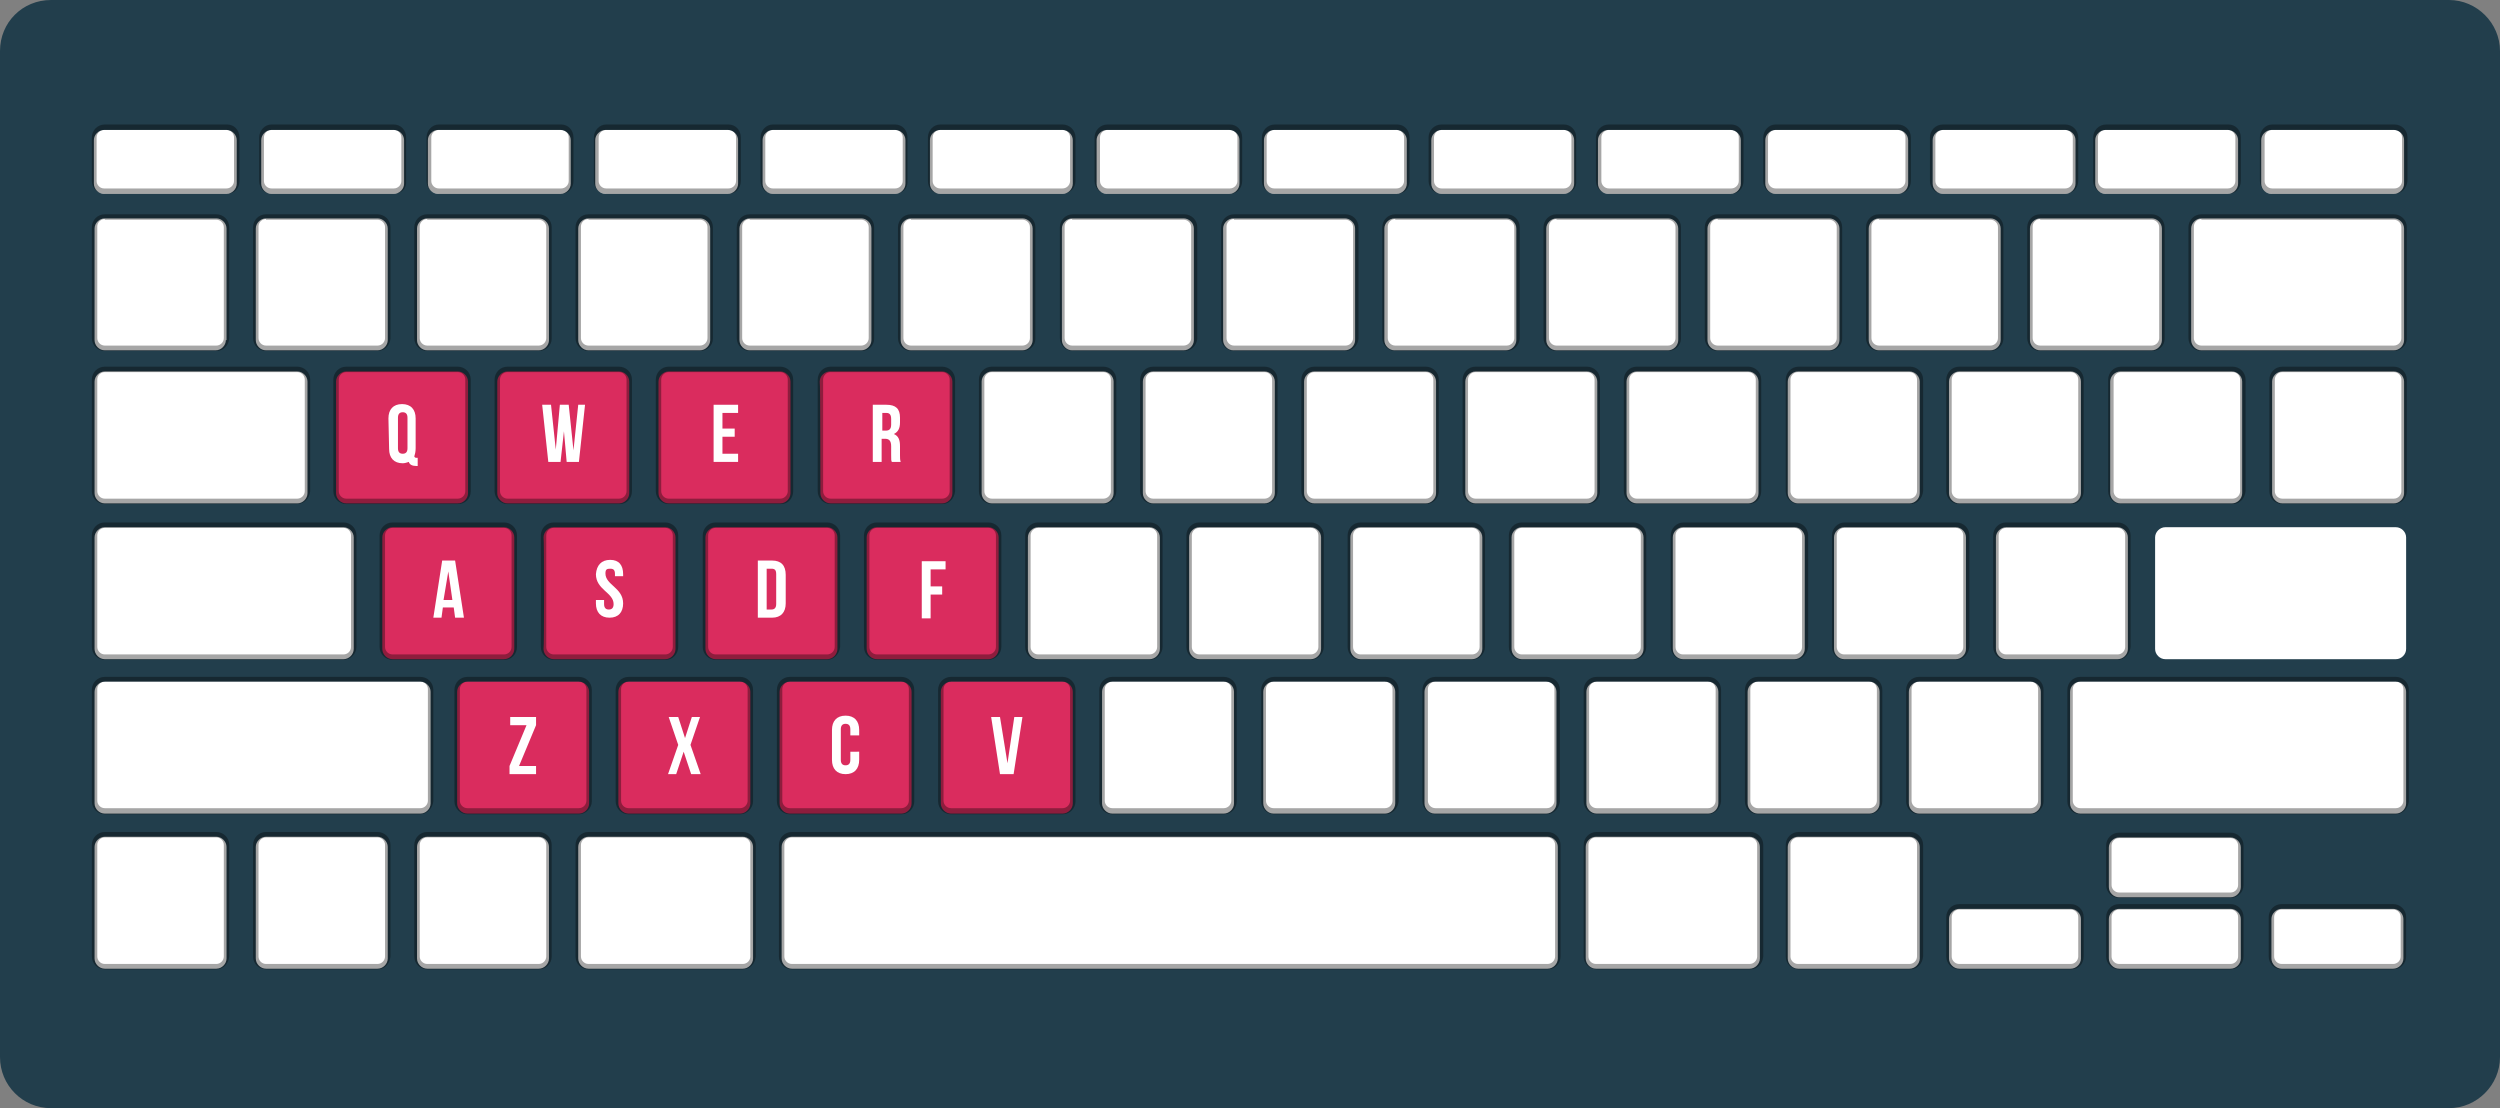 <?xml version="1.0" encoding="utf-8"?>
<!-- Generator: Adobe Illustrator 24.0.0, SVG Export Plug-In . SVG Version: 6.00 Build 0)  -->
<svg version="1.1" id="Layer_1" xmlns="http://www.w3.org/2000/svg" xmlns:xlink="http://www.w3.org/1999/xlink" x="0px" y="0px"
	 viewBox="0 0 367.5 162.9" style="enable-background:new 0 0 367.5 162.9;" xml:space="preserve">
<rect x="0" y="0" width="367.5" height="162.9" fill="#808080" stroke="none"/>
<style type="text/css">
	.st0{fill:#223E4C;}
	.st1{fill:#FFFFFF;}
	.st2{fill:#DA2C5E;}
	.st3{opacity:0.35;}
</style>
<g>
	<path class="st0" d="M75.5,0h-68C3.3,0,0,3.3,0,7.5v147.9c0,4.1,3.3,7.5,7.5,7.5H360c4.1,0,7.5-3.4,7.5-7.5V7.5
		c0-4.1-3.4-7.5-7.5-7.5H83.2H75.5z"/>
	<g>
		<g>
			<path class="st1" d="M33.2,50c0,0.8-0.7,1.5-1.5,1.5H15.4c-0.8,0-1.5-0.7-1.5-1.5V33.6c0-0.8,0.7-1.5,1.5-1.5h16.4
				c0.8,0,1.5,0.7,1.5,1.5V50z"/>
			<path class="st1" d="M34.8,27c0,0.8-0.7,1.5-1.5,1.5h-18c-0.8,0-1.5-0.7-1.5-1.5v-6.4c0-0.8,0.7-1.5,1.5-1.5h18
				c0.8,0,1.5,0.7,1.5,1.5L34.8,27L34.8,27z"/>
			<path class="st1" d="M59.4,27c0,0.8-0.7,1.5-1.5,1.5h-18c-0.8,0-1.5-0.7-1.5-1.5v-6.4c0-0.8,0.7-1.5,1.5-1.5h18
				c0.8,0,1.5,0.7,1.5,1.5L59.4,27L59.4,27z"/>
			<path class="st1" d="M83.9,27c0,0.8-0.7,1.5-1.5,1.5h-18c-0.8,0-1.5-0.7-1.5-1.5v-6.4c0-0.8,0.7-1.5,1.5-1.5h18
				c0.8,0,1.5,0.7,1.5,1.5V27z"/>
			<path class="st1" d="M108.5,27c0,0.8-0.7,1.5-1.5,1.5H89c-0.8,0-1.5-0.7-1.5-1.5v-6.4c0-0.8,0.7-1.5,1.5-1.5h18
				c0.8,0,1.5,0.7,1.5,1.5L108.5,27L108.5,27z"/>
			<path class="st1" d="M133.1,27c0,0.8-0.7,1.5-1.5,1.5h-18c-0.8,0-1.5-0.7-1.5-1.5v-6.4c0-0.8,0.7-1.5,1.5-1.5h18
				c0.8,0,1.5,0.7,1.5,1.5V27z"/>
			<path class="st1" d="M157.7,27c0,0.8-0.7,1.5-1.5,1.5h-18c-0.8,0-1.5-0.7-1.5-1.5v-6.4c0-0.8,0.7-1.5,1.5-1.5h18
				c0.8,0,1.5,0.7,1.5,1.5V27z"/>
			<path class="st1" d="M182.2,27c0,0.8-0.7,1.5-1.5,1.5h-18c-0.8,0-1.5-0.7-1.5-1.5v-6.4c0-0.8,0.7-1.5,1.5-1.5h18
				c0.8,0,1.5,0.7,1.5,1.5V27z"/>
			<path class="st1" d="M206.8,27c0,0.8-0.7,1.5-1.5,1.5h-18c-0.8,0-1.5-0.7-1.5-1.5v-6.4c0-0.8,0.7-1.5,1.5-1.5h18
				c0.8,0,1.5,0.7,1.5,1.5V27z"/>
			<path class="st1" d="M231.4,27c0,0.8-0.7,1.5-1.5,1.5h-18c-0.8,0-1.5-0.7-1.5-1.5v-6.4c0-0.8,0.7-1.5,1.5-1.5h18
				c0.8,0,1.5,0.7,1.5,1.5V27z"/>
			<path class="st1" d="M255.9,27c0,0.8-0.7,1.5-1.5,1.5h-18c-0.8,0-1.5-0.7-1.5-1.5v-6.4c0-0.8,0.7-1.5,1.5-1.5h18
				c0.8,0,1.5,0.7,1.5,1.5V27z"/>
			<path class="st1" d="M280.5,27c0,0.8-0.7,1.5-1.5,1.5h-18c-0.8,0-1.5-0.7-1.5-1.5v-6.4c0-0.8,0.7-1.5,1.5-1.5h18
				c0.8,0,1.5,0.7,1.5,1.5V27z"/>
			<path class="st1" d="M305.1,27c0,0.8-0.7,1.5-1.5,1.5h-18c-0.8,0-1.5-0.7-1.5-1.5v-6.4c0-0.8,0.7-1.5,1.5-1.5h18
				c0.8,0,1.5,0.7,1.5,1.5V27z"/>
			<path class="st1" d="M329,27c0,0.8-0.7,1.5-1.5,1.5h-18c-0.8,0-1.5-0.7-1.5-1.5v-6.4c0-0.8,0.7-1.5,1.5-1.5h18
				c0.8,0,1.5,0.7,1.5,1.5V27z"/>
			<path class="st1" d="M353.4,27c0,0.8-0.7,1.5-1.5,1.5h-18c-0.8,0-1.5-0.7-1.5-1.5v-6.4c0-0.8,0.7-1.5,1.5-1.5h18
				c0.8,0,1.5,0.7,1.5,1.5V27z"/>
			<path class="st1" d="M57,50c0,0.8-0.7,1.5-1.5,1.5H39.1c-0.8,0-1.5-0.7-1.5-1.5V33.6c0-0.8,0.7-1.5,1.5-1.5h16.4
				c0.8,0,1.5,0.7,1.5,1.5C57,33.6,57,50,57,50z"/>
			<path class="st1" d="M80.7,50c0,0.8-0.7,1.5-1.5,1.5H62.8c-0.8,0-1.5-0.7-1.5-1.5V33.6c0-0.8,0.7-1.5,1.5-1.5h16.4
				c0.8,0,1.5,0.7,1.5,1.5L80.7,50L80.7,50z"/>
			<path class="st1" d="M104.4,50c0,0.8-0.7,1.5-1.5,1.5H86.5c-0.8,0-1.5-0.7-1.5-1.5V33.6c0-0.8,0.7-1.5,1.5-1.5h16.4
				c0.8,0,1.5,0.7,1.5,1.5L104.4,50L104.4,50z"/>
			<path class="st1" d="M128.1,50c0,0.8-0.7,1.5-1.5,1.5h-16.4c-0.8,0-1.5-0.7-1.5-1.5V33.6c0-0.8,0.7-1.5,1.5-1.5h16.4
				c0.8,0,1.5,0.7,1.5,1.5V50z"/>
			<path class="st1" d="M151.8,50c0,0.8-0.7,1.5-1.5,1.5h-16.4c-0.8,0-1.5-0.7-1.5-1.5V33.6c0-0.8,0.7-1.5,1.5-1.5h16.4
				c0.8,0,1.5,0.7,1.5,1.5V50z"/>
			<path class="st1" d="M175.5,50c0,0.8-0.7,1.5-1.5,1.5h-16.4c-0.8,0-1.5-0.7-1.5-1.5V33.6c0-0.8,0.7-1.5,1.5-1.5H174
				c0.8,0,1.5,0.7,1.5,1.5V50z"/>
			<path class="st1" d="M199.2,50c0,0.8-0.7,1.5-1.5,1.5h-16.4c-0.8,0-1.5-0.7-1.5-1.5V33.6c0-0.8,0.7-1.5,1.5-1.5h16.4
				c0.8,0,1.5,0.7,1.5,1.5V50z"/>
			<path class="st1" d="M222.9,50c0,0.8-0.7,1.5-1.5,1.5H205c-0.8,0-1.5-0.7-1.5-1.5V33.6c0-0.8,0.7-1.5,1.5-1.5h16.4
				c0.8,0,1.5,0.7,1.5,1.5V50z"/>
			<path class="st1" d="M246.7,50c0,0.8-0.7,1.5-1.5,1.5h-16.4c-0.8,0-1.5-0.7-1.5-1.5V33.6c0-0.8,0.7-1.5,1.5-1.5h16.4
				c0.8,0,1.5,0.7,1.5,1.5V50z"/>
			<path class="st1" d="M270.4,50c0,0.8-0.7,1.5-1.5,1.5h-16.4c-0.8,0-1.5-0.7-1.5-1.5V33.6c0-0.8,0.7-1.5,1.5-1.5h16.4
				c0.8,0,1.5,0.7,1.5,1.5V50z"/>
			<path class="st1" d="M294.1,50c0,0.8-0.7,1.5-1.5,1.5h-16.4c-0.8,0-1.5-0.7-1.5-1.5V33.6c0-0.8,0.7-1.5,1.5-1.5h16.4
				c0.8,0,1.5,0.7,1.5,1.5V50z"/>
			<path class="st1" d="M317.8,50c0,0.8-0.7,1.5-1.5,1.5h-16.4c-0.8,0-1.5-0.7-1.5-1.5V33.6c0-0.8,0.7-1.5,1.5-1.5h16.4
				c0.8,0,1.5,0.7,1.5,1.5V50z"/>
			<path class="st1" d="M353.4,50c0,0.8-0.7,1.5-1.5,1.5h-28.3c-0.8,0-1.5-0.7-1.5-1.5V33.6c0-0.8,0.7-1.5,1.5-1.5h28.3
				c0.8,0,1.5,0.7,1.5,1.5V50z"/>
			<path class="st1" d="M334,72.5c0,0.8,0.7,1.5,1.5,1.5h16.4c0.8,0,1.5-0.7,1.5-1.5V56.1c0-0.8-0.7-1.5-1.5-1.5h-16.4
				c-0.8,0-1.5,0.7-1.5,1.5V72.5z"/>
			<path class="st1" d="M310.2,72.5c0,0.8,0.7,1.5,1.5,1.5h16.4c0.8,0,1.5-0.7,1.5-1.5V56.1c0-0.8-0.7-1.5-1.5-1.5h-16.4
				c-0.8,0-1.5,0.7-1.5,1.5V72.5z"/>
			<path class="st1" d="M286.5,72.5c0,0.8,0.7,1.5,1.5,1.5h16.4c0.8,0,1.5-0.7,1.5-1.5V56.1c0-0.8-0.7-1.5-1.5-1.5H288
				c-0.8,0-1.5,0.7-1.5,1.5V72.5z"/>
			<path class="st1" d="M262.8,72.5c0,0.8,0.7,1.5,1.5,1.5h16.4c0.8,0,1.5-0.7,1.5-1.5V56.1c0-0.8-0.7-1.5-1.5-1.5h-16.4
				c-0.8,0-1.5,0.7-1.5,1.5V72.5z"/>
			<path class="st1" d="M239.1,72.5c0,0.8,0.7,1.5,1.5,1.5H257c0.8,0,1.5-0.7,1.5-1.5V56.1c0-0.8-0.7-1.5-1.5-1.5h-16.4
				c-0.8,0-1.5,0.7-1.5,1.5L239.1,72.5L239.1,72.5z"/>
			<path class="st1" d="M215.4,72.5c0,0.8,0.7,1.5,1.5,1.5h16.4c0.8,0,1.5-0.7,1.5-1.5V56.1c0-0.8-0.7-1.5-1.5-1.5h-16.4
				c-0.8,0-1.5,0.7-1.5,1.5L215.4,72.5L215.4,72.5z"/>
			<path class="st1" d="M191.7,72.5c0,0.8,0.7,1.5,1.5,1.5h16.4c0.8,0,1.5-0.7,1.5-1.5V56.1c0-0.8-0.7-1.5-1.5-1.5h-16.4
				c-0.8,0-1.5,0.7-1.5,1.5V72.5z"/>
			<path class="st1" d="M168,72.5c0,0.8,0.7,1.5,1.5,1.5h16.4c0.8,0,1.5-0.7,1.5-1.5V56.1c0-0.8-0.7-1.5-1.5-1.5h-16.4
				c-0.8,0-1.5,0.7-1.5,1.5V72.5z"/>
			<path class="st1" d="M144.3,72.5c0,0.8,0.7,1.5,1.5,1.5h16.4c0.8,0,1.5-0.7,1.5-1.5V56.1c0-0.8-0.7-1.5-1.5-1.5h-16.4
				c-0.8,0-1.5,0.7-1.5,1.5V72.5z"/>
			<path class="st2" d="M120.6,72.5c0,0.8,0.7,1.5,1.5,1.5h16.4c0.8,0,1.5-0.7,1.5-1.5V56.1c0-0.8-0.7-1.5-1.5-1.5H122
				c-0.8,0-1.5,0.7-1.5,1.5C120.6,56.1,120.6,72.5,120.6,72.5z"/>
			<path class="st2" d="M96.8,72.5c0,0.8,0.7,1.5,1.5,1.5h16.4c0.8,0,1.5-0.7,1.5-1.5V56.1c0-0.8-0.7-1.5-1.5-1.5H98.3
				c-0.8,0-1.5,0.7-1.5,1.5V72.5z"/>
			<path class="st2" d="M73.1,72.5c0,0.8,0.7,1.5,1.5,1.5H91c0.8,0,1.5-0.7,1.5-1.5V56.1c0-0.8-0.7-1.5-1.5-1.5H74.6
				c-0.8,0-1.5,0.7-1.5,1.5V72.5z"/>
			<path class="st2" d="M49.4,72.5c0,0.8,0.7,1.5,1.5,1.5h16.4c0.8,0,1.5-0.7,1.5-1.5V56.1c0-0.8-0.7-1.5-1.5-1.5H50.9
				c-0.8,0-1.5,0.7-1.5,1.5L49.4,72.5L49.4,72.5z"/>
			<path class="st1" d="M293.4,95.4c0,0.8,0.7,1.5,1.5,1.5h16.4c0.8,0,1.5-0.7,1.5-1.5V79c0-0.8-0.7-1.5-1.5-1.5h-16.4
				c-0.8,0-1.5,0.7-1.5,1.5V95.4z"/>
			<path class="st1" d="M269.6,95.4c0,0.8,0.7,1.5,1.5,1.5h16.4c0.8,0,1.5-0.7,1.5-1.5V79c0-0.8-0.7-1.5-1.5-1.5h-16.4
				c-0.8,0-1.5,0.7-1.5,1.5V95.4z"/>
			<path class="st1" d="M245.9,95.4c0,0.8,0.7,1.5,1.5,1.5h16.4c0.8,0,1.5-0.7,1.5-1.5V79c0-0.8-0.7-1.5-1.5-1.5h-16.4
				c-0.8,0-1.5,0.7-1.5,1.5L245.9,95.4L245.9,95.4z"/>
			<path class="st1" d="M222.2,95.4c0,0.8,0.7,1.5,1.5,1.5h16.4c0.8,0,1.5-0.7,1.5-1.5V79c0-0.8-0.7-1.5-1.5-1.5h-16.4
				c-0.8,0-1.5,0.7-1.5,1.5V95.4z"/>
			<path class="st1" d="M198.5,95.4c0,0.8,0.7,1.5,1.5,1.5h16.4c0.8,0,1.5-0.7,1.5-1.5V79c0-0.8-0.7-1.5-1.5-1.5H200
				c-0.8,0-1.5,0.7-1.5,1.5V95.4z"/>
			<path class="st1" d="M174.8,95.4c0,0.8,0.7,1.5,1.5,1.5h16.4c0.8,0,1.5-0.7,1.5-1.5V79c0-0.8-0.7-1.5-1.5-1.5h-16.4
				c-0.8,0-1.5,0.7-1.5,1.5V95.4z"/>
			<path class="st1" d="M151.1,95.4c0,0.8,0.7,1.5,1.5,1.5H169c0.8,0,1.5-0.7,1.5-1.5V79c0-0.8-0.7-1.5-1.5-1.5h-16.4
				c-0.8,0-1.5,0.7-1.5,1.5V95.4z"/>
			<path class="st2" d="M127.4,95.4c0,0.8,0.7,1.5,1.5,1.5h16.4c0.8,0,1.5-0.7,1.5-1.5V79c0-0.8-0.7-1.5-1.5-1.5h-16.4
				c-0.8,0-1.5,0.7-1.5,1.5V95.4z"/>
			<path class="st2" d="M103.7,95.4c0,0.8,0.7,1.5,1.5,1.5h16.4c0.8,0,1.5-0.7,1.5-1.5V79c0-0.8-0.7-1.5-1.5-1.5h-16.4
				c-0.8,0-1.5,0.7-1.5,1.5C103.7,79,103.7,95.4,103.7,95.4z"/>
			<path class="st2" d="M79.9,95.4c0,0.8,0.7,1.5,1.5,1.5h16.4c0.8,0,1.5-0.7,1.5-1.5V79c0-0.8-0.7-1.5-1.5-1.5H81.4
				c-0.8,0-1.5,0.7-1.5,1.5C80,79,80,95.4,79.9,95.4z"/>
			<path class="st2" d="M56.2,95.4c0,0.8,0.7,1.5,1.5,1.5h16.4c0.8,0,1.5-0.7,1.5-1.5V79c0-0.8-0.7-1.5-1.5-1.5H57.7
				c-0.8,0-1.5,0.7-1.5,1.5C56.2,79,56.2,95.4,56.2,95.4z"/>
			<path class="st1" d="M13.9,72.5c0,0.8,0.7,1.5,1.5,1.5h28.3c0.8,0,1.5-0.7,1.5-1.5V56.1c0-0.8-0.7-1.5-1.5-1.5H15.4
				c-0.8,0-1.5,0.7-1.5,1.5C13.9,56.1,13.9,72.5,13.9,72.5z"/>
			<path class="st1" d="M13.9,95.4c0,0.8,0.7,1.5,1.5,1.5h35.1c0.8,0,1.5-0.7,1.5-1.5V79c0-0.8-0.7-1.5-1.5-1.5H15.4
				c-0.8,0-1.5,0.7-1.5,1.5C13.9,79,13.9,95.4,13.9,95.4z"/>
			<path class="st1" d="M316.8,95.4c0,0.8,0.7,1.5,1.5,1.5h33.9c0.8,0,1.5-0.7,1.5-1.5V79c0-0.8-0.7-1.5-1.5-1.5h-33.9
				c-0.8,0-1.5,0.7-1.5,1.5V95.4z"/>
			<path class="st1" d="M280.6,118.1c0,0.8,0.7,1.5,1.5,1.5h16.4c0.8,0,1.5-0.7,1.5-1.5v-16.4c0-0.8-0.7-1.5-1.5-1.5h-16.4
				c-0.8,0-1.5,0.7-1.5,1.5V118.1z"/>
			<path class="st1" d="M310,140.9c0,0.8,0.7,1.5,1.5,1.5h16.4c0.8,0,1.5-0.7,1.5-1.5v-5.8c0-0.8-0.7-1.5-1.5-1.5h-16.4
				c-0.8,0-1.5,0.7-1.5,1.5V140.9z"/>
			<path class="st1" d="M333.9,140.9c0,0.8,0.7,1.5,1.5,1.5h16.4c0.8,0,1.5-0.7,1.5-1.5v-5.8c0-0.8-0.7-1.5-1.5-1.5h-16.4
				c-0.8,0-1.5,0.7-1.5,1.5V140.9z"/>
			<path class="st1" d="M286.5,140.9c0,0.8,0.7,1.5,1.5,1.5h16.4c0.8,0,1.5-0.7,1.5-1.5v-5.8c0-0.8-0.7-1.5-1.5-1.5H288
				c-0.8,0-1.5,0.7-1.5,1.5V140.9z"/>
			<path class="st1" d="M310,130.4c0,0.8,0.7,1.5,1.5,1.5h16.4c0.8,0,1.5-0.7,1.5-1.5v-5.8c0-0.8-0.7-1.5-1.5-1.5h-16.4
				c-0.8,0-1.5,0.7-1.5,1.5V130.4z"/>
			<path class="st1" d="M256.9,118.1c0,0.8,0.7,1.5,1.5,1.5h16.4c0.8,0,1.5-0.7,1.5-1.5v-16.4c0-0.8-0.7-1.5-1.5-1.5h-16.4
				c-0.8,0-1.5,0.7-1.5,1.5V118.1z"/>
			<path class="st1" d="M262.8,140.9c0,0.8,0.7,1.5,1.5,1.5h16.4c0.8,0,1.5-0.7,1.5-1.5v-16.4c0-0.8-0.7-1.5-1.5-1.5h-16.4
				c-0.8,0-1.5,0.7-1.5,1.5V140.9z"/>
			<path class="st1" d="M233.2,118.1c0,0.8,0.7,1.5,1.5,1.5h16.4c0.8,0,1.5-0.7,1.5-1.5v-16.4c0-0.8-0.7-1.5-1.5-1.5h-16.4
				c-0.8,0-1.5,0.7-1.5,1.5V118.1z"/>
			<path class="st1" d="M209.4,118.1c0,0.8,0.7,1.5,1.5,1.5h16.4c0.8,0,1.5-0.7,1.5-1.5v-16.4c0-0.8-0.7-1.5-1.5-1.5h-16.4
				c-0.8,0-1.5,0.7-1.5,1.5V118.1z"/>
			<path class="st1" d="M185.7,118.1c0,0.8,0.7,1.5,1.5,1.5h16.4c0.8,0,1.5-0.7,1.5-1.5v-16.4c0-0.8-0.7-1.5-1.5-1.5h-16.4
				c-0.8,0-1.5,0.7-1.5,1.5V118.1z"/>
			<path class="st1" d="M162,118.1c0,0.8,0.7,1.5,1.5,1.5h16.4c0.8,0,1.5-0.7,1.5-1.5v-16.4c0-0.8-0.7-1.5-1.5-1.5h-16.4
				c-0.8,0-1.5,0.7-1.5,1.5V118.1z"/>
			<path class="st2" d="M138.3,118.1c0,0.8,0.7,1.5,1.5,1.5h16.4c0.8,0,1.5-0.7,1.5-1.5v-16.4c0-0.8-0.7-1.5-1.5-1.5h-16.4
				c-0.8,0-1.5,0.7-1.5,1.5V118.1z"/>
			<path class="st2" d="M114.6,118.1c0,0.8,0.7,1.5,1.5,1.5h16.4c0.8,0,1.5-0.7,1.5-1.5v-16.4c0-0.8-0.7-1.5-1.5-1.5h-16.4
				c-0.8,0-1.5,0.7-1.5,1.5V118.1z"/>
			<path class="st2" d="M90.9,118.1c0,0.8,0.7,1.5,1.5,1.5h16.4c0.8,0,1.5-0.7,1.5-1.5v-16.4c0-0.8-0.7-1.5-1.5-1.5H92.4
				c-0.8,0-1.5,0.7-1.5,1.5L90.9,118.1L90.9,118.1z"/>
			<path class="st2" d="M67.2,118.1c0,0.8,0.7,1.5,1.5,1.5h16.4c0.8,0,1.5-0.7,1.5-1.5v-16.4c0-0.8-0.7-1.5-1.5-1.5H68.7
				c-0.8,0-1.5,0.7-1.5,1.5V118.1z"/>
			<path class="st1" d="M61.3,140.9c0,0.8,0.7,1.5,1.5,1.5h16.4c0.8,0,1.5-0.7,1.5-1.5v-16.4c0-0.8-0.7-1.5-1.5-1.5H62.8
				c-0.8,0-1.5,0.7-1.5,1.5V140.9z"/>
			<path class="st1" d="M85,140.9c0,0.8,0.7,1.5,1.5,1.5h22.7c0.8,0,1.5-0.7,1.5-1.5v-16.4c0-0.8-0.7-1.5-1.5-1.5H86.5
				c-0.8,0-1.5,0.7-1.5,1.5C85,124.5,85,140.9,85,140.9z"/>
			<path class="st1" d="M233.1,140.9c0,0.8,0.7,1.5,1.5,1.5h22.6c0.8,0,1.5-0.7,1.5-1.5v-16.4c0-0.8-0.7-1.5-1.5-1.5h-22.6
				c-0.8,0-1.5,0.7-1.5,1.5V140.9z"/>
			<path class="st1" d="M114.9,140.9c0,0.8,0.7,1.5,1.5,1.5h111.1c0.8,0,1.5-0.7,1.5-1.5v-16.4c0-0.8-0.7-1.5-1.5-1.5H116.4
				c-0.8,0-1.5,0.7-1.5,1.5L114.9,140.9L114.9,140.9z"/>
			<path class="st1" d="M37.6,140.9c0,0.8,0.7,1.5,1.5,1.5h16.4c0.8,0,1.5-0.7,1.5-1.5v-16.4c0-0.8-0.7-1.5-1.5-1.5H39.1
				c-0.8,0-1.5,0.7-1.5,1.5V140.9z"/>
			<path class="st1" d="M13.9,140.9c0,0.8,0.7,1.5,1.5,1.5h16.4c0.8,0,1.5-0.7,1.5-1.5v-16.4c0-0.8-0.7-1.5-1.5-1.5H15.4
				c-0.8,0-1.5,0.7-1.5,1.5C13.9,124.5,13.9,140.9,13.9,140.9z"/>
			<path class="st1" d="M13.9,118.1c0,0.8,0.7,1.5,1.5,1.5h46.4c0.8,0,1.5-0.7,1.5-1.5v-16.4c0-0.8-0.7-1.5-1.5-1.5H15.4
				c-0.8,0-1.5,0.7-1.5,1.5C13.9,101.7,13.9,118.1,13.9,118.1z"/>
			<path class="st1" d="M304.3,118.1c0,0.8,0.7,1.5,1.5,1.5h46.4c0.8,0,1.5-0.7,1.5-1.5v-16.4c0-0.8-0.7-1.5-1.5-1.5h-46.4
				c-0.8,0-1.5,0.7-1.5,1.5V118.1z"/>
		</g>
	</g>
	<g class="st3">
		<g>
			<path d="M31.8,51.6H15.4c-1,0-1.9-0.8-1.9-1.9V33.4c0-1,0.8-1.9,1.9-1.9h16.4c1,0,1.9,0.8,1.9,1.9v16.4
				C33.6,50.8,32.8,51.6,31.8,51.6z M15.4,32.2c-0.6,0-1.1,0.5-1.1,1.1v16.4c0,0.6,0.5,1.1,1.1,1.1h16.4c0.6,0,1.1-0.5,1.1-1.1V33.4
				c0-0.6-0.5-1.1-1.1-1.1H15.4z"/>
		</g>
		<g>
			<path d="M33.4,28.5h-18c-1,0-1.9-0.8-1.9-1.9v-6.4c0-1,0.8-1.9,1.9-1.9h18c1,0,1.8,0.8,1.8,1.9v6.4
				C35.2,27.7,34.4,28.5,33.4,28.5z M15.3,19.1c-0.6,0-1.1,0.5-1.1,1.1v6.4c0,0.6,0.5,1.1,1.1,1.1h18c0.6,0,1.1-0.5,1.1-1.1v-6.4
				c0-0.6-0.5-1.1-1.1-1.1H15.3z"/>
		</g>
		<g>
			<path d="M57.9,28.5h-18c-1,0-1.8-0.8-1.8-1.9v-6.4c0-1,0.8-1.9,1.8-1.9h18c1,0,1.8,0.8,1.8,1.9v6.4C59.8,27.7,59,28.5,57.9,28.5z
				 M39.9,19.1c-0.6,0-1.1,0.5-1.1,1.1v6.4c0,0.6,0.5,1.1,1.1,1.1h18c0.6,0,1.1-0.5,1.1-1.1v-6.4c0-0.6-0.5-1.1-1.1-1.1H39.9z"/>
		</g>
		<g>
			<path d="M82.5,28.5h-18c-1,0-1.8-0.8-1.8-1.9v-6.4c0-1,0.8-1.9,1.8-1.9h18c1,0,1.8,0.8,1.8,1.9v6.4
				C84.3,27.7,83.5,28.5,82.5,28.5z M64.5,19.1c-0.6,0-1.1,0.5-1.1,1.1v6.4c0,0.6,0.5,1.1,1.1,1.1h18c0.6,0,1.1-0.5,1.1-1.1v-6.4
				c0-0.6-0.5-1.1-1.1-1.1H64.5z"/>
		</g>
		<g>
			<path d="M107.1,28.5h-18c-1,0-1.8-0.8-1.8-1.9v-6.4c0-1,0.8-1.9,1.8-1.9h18c1,0,1.8,0.8,1.8,1.9v6.4
				C108.9,27.7,108.1,28.5,107.1,28.5z M89.1,19.1c-0.6,0-1.1,0.5-1.1,1.1v6.4c0,0.6,0.5,1.1,1.1,1.1h18c0.6,0,1.1-0.5,1.1-1.1v-6.4
				c0-0.6-0.5-1.1-1.1-1.1H89.1z"/>
		</g>
		<g>
			<path d="M131.6,28.5h-18c-1,0-1.8-0.8-1.8-1.9v-6.4c0-1,0.8-1.9,1.8-1.9h18c1,0,1.8,0.8,1.8,1.9v6.4
				C133.5,27.7,132.6,28.5,131.6,28.5z M113.6,19.1c-0.6,0-1.1,0.5-1.1,1.1v6.4c0,0.6,0.5,1.1,1.1,1.1h18c0.6,0,1.1-0.5,1.1-1.1
				v-6.4c0-0.6-0.5-1.1-1.1-1.1H113.6z"/>
		</g>
		<g>
			<path d="M156.2,28.5h-18c-1,0-1.8-0.8-1.8-1.9v-6.4c0-1,0.8-1.9,1.8-1.9h18c1,0,1.9,0.8,1.9,1.9v6.4
				C158.1,27.7,157.2,28.5,156.2,28.5z M138.2,19.1c-0.6,0-1.1,0.5-1.1,1.1v6.4c0,0.6,0.5,1.1,1.1,1.1h18c0.6,0,1.1-0.5,1.1-1.1
				v-6.4c0-0.6-0.5-1.1-1.1-1.1H138.2z"/>
		</g>
		<g>
			<path d="M180.8,28.5h-18c-1,0-1.9-0.8-1.9-1.9v-6.4c0-1,0.8-1.9,1.9-1.9h18c1,0,1.8,0.8,1.8,1.9v6.4
				C182.6,27.7,181.8,28.5,180.8,28.5z M162.8,19.1c-0.6,0-1.1,0.5-1.1,1.1v6.4c0,0.6,0.5,1.1,1.1,1.1h18c0.6,0,1.1-0.5,1.1-1.1
				v-6.4c0-0.6-0.5-1.1-1.1-1.1H162.8z"/>
		</g>
		<g>
			<path d="M205.4,28.5h-18c-1,0-1.9-0.8-1.9-1.9v-6.4c0-1,0.8-1.9,1.9-1.9h18c1,0,1.8,0.8,1.8,1.9v6.4
				C207.2,27.7,206.4,28.5,205.4,28.5z M187.3,19.1c-0.6,0-1.1,0.5-1.1,1.1v6.4c0,0.6,0.5,1.1,1.1,1.1h18c0.6,0,1.1-0.5,1.1-1.1
				v-6.4c0-0.6-0.5-1.1-1.1-1.1H187.3z"/>
		</g>
		<g>
			<path d="M229.9,28.5h-18c-1,0-1.9-0.8-1.9-1.9v-6.4c0-1,0.8-1.9,1.9-1.9h18c1,0,1.8,0.8,1.8,1.9v6.4
				C231.8,27.7,230.9,28.5,229.9,28.5z M211.9,19.1c-0.6,0-1.1,0.5-1.1,1.1v6.4c0,0.6,0.5,1.1,1.1,1.1h18c0.6,0,1.1-0.5,1.1-1.1
				v-6.4c0-0.6-0.5-1.1-1.1-1.1H211.9z"/>
		</g>
		<g>
			<path d="M254.5,28.5h-18c-1,0-1.9-0.8-1.9-1.9v-6.4c0-1,0.8-1.9,1.9-1.9h18c1,0,1.8,0.8,1.8,1.9v6.4
				C256.3,27.7,255.5,28.5,254.5,28.5z M236.5,19.1c-0.6,0-1.1,0.5-1.1,1.1v6.4c0,0.6,0.5,1.1,1.1,1.1h18c0.6,0,1.1-0.5,1.1-1.1
				v-6.4c0-0.6-0.5-1.1-1.1-1.1H236.5z"/>
		</g>
		<g>
			<path d="M279,28.5h-18c-1,0-1.8-0.8-1.8-1.9v-6.4c0-1,0.8-1.9,1.8-1.9h18c1,0,1.9,0.8,1.9,1.9v6.4
				C280.9,27.7,280.1,28.5,279,28.5z M261,19.1c-0.6,0-1.1,0.5-1.1,1.1v6.4c0,0.6,0.5,1.1,1.1,1.1h18c0.6,0,1.1-0.5,1.1-1.1v-6.4
				c0-0.6-0.5-1.1-1.1-1.1H261z"/>
		</g>
		<g>
			<path d="M303.6,28.5h-18c-1,0-1.9-0.8-1.9-1.9v-6.4c0-1,0.8-1.9,1.9-1.9h18c1,0,1.9,0.8,1.9,1.9v6.4
				C305.5,27.7,304.6,28.5,303.6,28.5z M285.6,19.1c-0.6,0-1.1,0.5-1.1,1.1v6.4c0,0.6,0.5,1.1,1.1,1.1h18c0.6,0,1.1-0.5,1.1-1.1
				v-6.4c0-0.6-0.5-1.1-1.1-1.1H285.6z"/>
		</g>
		<g>
			<path d="M327.6,28.5h-18c-1,0-1.9-0.8-1.9-1.9v-6.4c0-1,0.8-1.9,1.9-1.9h18c1,0,1.8,0.8,1.8,1.9v6.4
				C329.4,27.7,328.6,28.5,327.6,28.5z M309.5,19.1c-0.6,0-1.1,0.5-1.1,1.1v6.4c0,0.6,0.5,1.1,1.1,1.1h18c0.6,0,1.1-0.5,1.1-1.1
				v-6.4c0-0.6-0.5-1.1-1.1-1.1H309.5z"/>
		</g>
		<g>
			<path d="M352,28.5h-18c-1,0-1.8-0.8-1.8-1.9v-6.4c0-1,0.8-1.9,1.8-1.9h18c1,0,1.9,0.8,1.9,1.9v6.4C353.8,27.7,353,28.5,352,28.5z
				 M334,19.1c-0.6,0-1.1,0.5-1.1,1.1v6.4c0,0.6,0.5,1.1,1.1,1.1h18c0.6,0,1.1-0.5,1.1-1.1v-6.4c0-0.6-0.5-1.1-1.1-1.1H334z"/>
		</g>
		<g>
			<path d="M55.5,51.6H39.1c-1,0-1.9-0.8-1.9-1.9V33.4c0-1,0.8-1.9,1.9-1.9h16.4c1,0,1.9,0.8,1.9,1.9v16.4
				C57.3,50.8,56.5,51.6,55.5,51.6z M39.1,32.2c-0.6,0-1.1,0.5-1.1,1.1v16.4c0,0.6,0.5,1.1,1.1,1.1h16.4c0.6,0,1.1-0.5,1.1-1.1V33.4
				c0-0.6-0.5-1.1-1.1-1.1H39.1z"/>
		</g>
		<g>
			<path d="M79.2,51.6H62.8c-1,0-1.9-0.8-1.9-1.9V33.4c0-1,0.8-1.9,1.9-1.9h16.4c1,0,1.9,0.8,1.9,1.9v16.4
				C81.1,50.8,80.2,51.6,79.2,51.6z M62.8,32.2c-0.6,0-1.1,0.5-1.1,1.1v16.4c0,0.6,0.5,1.1,1.1,1.1h16.4c0.6,0,1.1-0.5,1.1-1.1V33.4
				c0-0.6-0.5-1.1-1.1-1.1H62.8z"/>
		</g>
		<g>
			<path d="M102.9,51.6H86.5c-1,0-1.9-0.8-1.9-1.9V33.4c0-1,0.8-1.9,1.9-1.9h16.4c1,0,1.9,0.8,1.9,1.9v16.4
				C104.8,50.8,103.9,51.6,102.9,51.6z M86.5,32.2c-0.6,0-1.1,0.5-1.1,1.1v16.4c0,0.6,0.5,1.1,1.1,1.1h16.4c0.6,0,1.1-0.5,1.1-1.1
				V33.4c0-0.6-0.5-1.1-1.1-1.1H86.5z"/>
		</g>
		<g>
			<path d="M126.6,51.6h-16.4c-1,0-1.9-0.8-1.9-1.9V33.4c0-1,0.8-1.9,1.9-1.9h16.4c1,0,1.9,0.8,1.9,1.9v16.4
				C128.5,50.8,127.7,51.6,126.6,51.6z M110.2,32.2c-0.6,0-1.1,0.5-1.1,1.1v16.4c0,0.6,0.5,1.1,1.1,1.1h16.4c0.6,0,1.1-0.5,1.1-1.1
				V33.4c0-0.6-0.5-1.1-1.1-1.1H110.2z"/>
		</g>
		<g>
			<path d="M150.3,51.6h-16.4c-1,0-1.9-0.8-1.9-1.9V33.4c0-1,0.8-1.9,1.9-1.9h16.4c1,0,1.9,0.8,1.9,1.9v16.4
				C152.2,50.8,151.4,51.6,150.3,51.6z M133.9,32.2c-0.6,0-1.1,0.5-1.1,1.1v16.4c0,0.6,0.5,1.1,1.1,1.1h16.4c0.6,0,1.1-0.5,1.1-1.1
				V33.4c0-0.6-0.5-1.1-1.1-1.1H133.9z"/>
		</g>
		<g>
			<path d="M174.1,51.6h-16.4c-1,0-1.9-0.8-1.9-1.9V33.4c0-1,0.8-1.9,1.9-1.9h16.4c1,0,1.9,0.8,1.9,1.9v16.4
				C175.9,50.8,175.1,51.6,174.1,51.6z M157.6,32.2c-0.6,0-1.1,0.5-1.1,1.1v16.4c0,0.6,0.5,1.1,1.1,1.1H174c0.6,0,1.1-0.5,1.1-1.1
				V33.4c0-0.6-0.5-1.1-1.1-1.1H157.6z"/>
		</g>
		<g>
			<path d="M197.8,51.6h-16.4c-1,0-1.9-0.8-1.9-1.9V33.4c0-1,0.8-1.9,1.9-1.9h16.4c1,0,1.9,0.8,1.9,1.9v16.4
				C199.6,50.8,198.8,51.6,197.8,51.6z M181.4,32.2c-0.6,0-1.1,0.5-1.1,1.1v16.4c0,0.6,0.5,1.1,1.1,1.1h16.4c0.6,0,1.1-0.5,1.1-1.1
				V33.4c0-0.6-0.5-1.1-1.1-1.1H181.4z"/>
		</g>
		<g>
			<path d="M221.5,51.6h-16.4c-1,0-1.9-0.8-1.9-1.9V33.4c0-1,0.8-1.9,1.9-1.9h16.4c1,0,1.9,0.8,1.9,1.9v16.4
				C223.3,50.8,222.5,51.6,221.5,51.6z M205.1,32.2c-0.6,0-1.1,0.5-1.1,1.1v16.4c0,0.6,0.5,1.1,1.1,1.1h16.4c0.6,0,1.1-0.5,1.1-1.1
				V33.4c0-0.6-0.5-1.1-1.1-1.1H205.1z"/>
		</g>
		<g>
			<path d="M245.2,51.6h-16.4c-1,0-1.9-0.8-1.9-1.9V33.4c0-1,0.8-1.9,1.9-1.9h16.4c1,0,1.9,0.8,1.9,1.9v16.4
				C247.1,50.8,246.2,51.6,245.2,51.6z M228.8,32.2c-0.6,0-1.1,0.5-1.1,1.1v16.4c0,0.6,0.5,1.1,1.1,1.1h16.4c0.6,0,1.1-0.5,1.1-1.1
				V33.4c0-0.6-0.5-1.1-1.1-1.1H228.8z"/>
		</g>
		<g>
			<path d="M268.9,51.6h-16.4c-1,0-1.9-0.8-1.9-1.9V33.4c0-1,0.8-1.9,1.9-1.9h16.4c1,0,1.9,0.8,1.9,1.9v16.4
				C270.8,50.8,269.9,51.6,268.9,51.6z M252.5,32.2c-0.6,0-1.1,0.5-1.1,1.1v16.4c0,0.6,0.5,1.1,1.1,1.1h16.4c0.6,0,1.1-0.5,1.1-1.1
				V33.4c0-0.6-0.5-1.1-1.1-1.1H252.5z"/>
		</g>
		<g>
			<path d="M292.6,51.6h-16.4c-1,0-1.9-0.8-1.9-1.9V33.4c0-1,0.8-1.9,1.9-1.9h16.4c1,0,1.9,0.8,1.9,1.9v16.4
				C294.5,50.8,293.6,51.6,292.6,51.6z M276.2,32.2c-0.6,0-1.1,0.5-1.1,1.1v16.4c0,0.6,0.5,1.1,1.1,1.1h16.4c0.6,0,1.1-0.5,1.1-1.1
				V33.4c0-0.6-0.5-1.1-1.1-1.1H276.2z"/>
		</g>
		<g>
			<path d="M316.3,51.6h-16.4c-1,0-1.9-0.8-1.9-1.9V33.4c0-1,0.8-1.9,1.9-1.9h16.4c1,0,1.9,0.8,1.9,1.9v16.4
				C318.2,50.8,317.4,51.6,316.3,51.6z M299.9,32.2c-0.6,0-1.1,0.5-1.1,1.1v16.4c0,0.6,0.5,1.1,1.1,1.1h16.4c0.6,0,1.1-0.5,1.1-1.1
				V33.4c0-0.6-0.5-1.1-1.1-1.1H299.9z"/>
		</g>
		<g>
			<path d="M351.9,51.6h-28.3c-1,0-1.9-0.8-1.9-1.9V33.4c0-1,0.8-1.9,1.9-1.9h28.3c1,0,1.9,0.8,1.9,1.9v16.4
				C353.8,50.8,352.9,51.6,351.9,51.6z M323.6,32.2c-0.6,0-1.1,0.5-1.1,1.1v16.4c0,0.6,0.5,1.1,1.1,1.1h28.3c0.6,0,1.1-0.5,1.1-1.1
				V33.4c0-0.6-0.5-1.1-1.1-1.1H323.6z"/>
		</g>
		<g>
			<path d="M351.9,74.1h-16.4c-1,0-1.9-0.8-1.9-1.9V55.8c0-1,0.8-1.9,1.9-1.9h16.4c1,0,1.9,0.8,1.9,1.9v16.4
				C353.8,73.3,352.9,74.1,351.9,74.1z M335.5,54.7c-0.6,0-1.1,0.5-1.1,1.1v16.4c0,0.6,0.5,1.1,1.1,1.1h16.4c0.6,0,1.1-0.5,1.1-1.1
				V55.8c0-0.6-0.5-1.1-1.1-1.1H335.5z"/>
		</g>
		<g>
			<path d="M328.2,74.1h-16.4c-1,0-1.9-0.8-1.9-1.9V55.8c0-1,0.8-1.9,1.9-1.9h16.4c1,0,1.9,0.8,1.9,1.9v16.4
				C330,73.3,329.2,74.1,328.2,74.1z M311.8,54.7c-0.6,0-1.1,0.5-1.1,1.1v16.4c0,0.6,0.5,1.1,1.1,1.1h16.4c0.6,0,1.1-0.5,1.1-1.1
				V55.8c0-0.6-0.5-1.1-1.1-1.1H311.8z"/>
		</g>
		<g>
			<path d="M304.5,74.1H288c-1,0-1.9-0.8-1.9-1.9V55.8c0-1,0.8-1.9,1.9-1.9h16.4c1,0,1.9,0.8,1.9,1.9v16.4
				C306.3,73.3,305.5,74.1,304.5,74.1z M288,54.7c-0.6,0-1.1,0.5-1.1,1.1v16.4c0,0.6,0.5,1.1,1.1,1.1h16.4c0.6,0,1.1-0.5,1.1-1.1
				V55.8c0-0.6-0.5-1.1-1.1-1.1H288z"/>
		</g>
		<g>
			<path d="M280.8,74.1h-16.4c-1,0-1.9-0.8-1.9-1.9V55.8c0-1,0.8-1.9,1.9-1.9h16.4c1,0,1.9,0.8,1.9,1.9v16.4
				C282.6,73.3,281.8,74.1,280.8,74.1z M264.3,54.7c-0.6,0-1.1,0.5-1.1,1.1v16.4c0,0.6,0.5,1.1,1.1,1.1h16.4c0.6,0,1.1-0.5,1.1-1.1
				V55.8c0-0.6-0.5-1.1-1.1-1.1H264.3z"/>
		</g>
		<g>
			<path d="M257,74.1h-16.4c-1,0-1.9-0.8-1.9-1.9V55.8c0-1,0.8-1.9,1.9-1.9H257c1,0,1.9,0.8,1.9,1.9v16.4
				C258.9,73.3,258.1,74.1,257,74.1z M240.6,54.7c-0.6,0-1.1,0.5-1.1,1.1v16.4c0,0.6,0.5,1.1,1.1,1.1H257c0.6,0,1.1-0.5,1.1-1.1
				V55.8c0-0.6-0.5-1.1-1.1-1.1H240.6z"/>
		</g>
		<g>
			<path d="M233.3,74.1h-16.4c-1,0-1.9-0.8-1.9-1.9V55.8c0-1,0.8-1.9,1.9-1.9h16.4c1,0,1.9,0.8,1.9,1.9v16.4
				C235.2,73.3,234.4,74.1,233.3,74.1z M216.9,54.7c-0.6,0-1.1,0.5-1.1,1.1v16.4c0,0.6,0.5,1.1,1.1,1.1h16.4c0.6,0,1.1-0.5,1.1-1.1
				V55.8c0-0.6-0.5-1.1-1.1-1.1H216.9z"/>
		</g>
		<g>
			<path d="M209.6,74.1h-16.4c-1,0-1.9-0.8-1.9-1.9V55.8c0-1,0.8-1.9,1.9-1.9h16.4c1,0,1.9,0.8,1.9,1.9v16.4
				C211.5,73.3,210.6,74.1,209.6,74.1z M193.2,54.7c-0.6,0-1.1,0.5-1.1,1.1v16.4c0,0.6,0.5,1.1,1.1,1.1h16.4c0.6,0,1.1-0.5,1.1-1.1
				V55.8c0-0.6-0.5-1.1-1.1-1.1H193.2z"/>
		</g>
		<g>
			<path d="M185.9,74.1h-16.4c-1,0-1.9-0.8-1.9-1.9V55.8c0-1,0.8-1.9,1.9-1.9h16.4c1,0,1.9,0.8,1.9,1.9v16.4
				C187.8,73.3,186.9,74.1,185.9,74.1z M169.5,54.7c-0.6,0-1.1,0.5-1.1,1.1v16.4c0,0.6,0.5,1.1,1.1,1.1h16.4c0.6,0,1.1-0.5,1.1-1.1
				V55.8c0-0.6-0.5-1.1-1.1-1.1H169.5z"/>
		</g>
		<g>
			<path d="M162.2,74.1h-16.4c-1,0-1.9-0.8-1.9-1.9V55.8c0-1,0.8-1.9,1.9-1.9h16.4c1,0,1.9,0.8,1.9,1.9v16.4
				C164.1,73.3,163.2,74.1,162.2,74.1z M145.8,54.7c-0.6,0-1.1,0.5-1.1,1.1v16.4c0,0.6,0.5,1.1,1.1,1.1h16.4c0.6,0,1.1-0.5,1.1-1.1
				V55.8c0-0.6-0.5-1.1-1.1-1.1H145.8z"/>
		</g>
		<g>
			<path d="M138.5,74.1h-16.4c-1,0-1.9-0.8-1.9-1.9V55.8c0-1,0.8-1.9,1.9-1.9h16.4c1,0,1.9,0.8,1.9,1.9v16.4
				C140.3,73.3,139.5,74.1,138.5,74.1z M122.1,54.7c-0.6,0-1.1,0.5-1.1,1.1v16.4c0,0.6,0.5,1.1,1.1,1.1h16.4c0.6,0,1.1-0.5,1.1-1.1
				V55.8c0-0.6-0.5-1.1-1.1-1.1H122.1z"/>
		</g>
		<g>
			<path d="M114.8,74.1H98.3c-1,0-1.9-0.8-1.9-1.9V55.8c0-1,0.8-1.9,1.9-1.9h16.4c1,0,1.9,0.8,1.9,1.9v16.4
				C116.6,73.3,115.8,74.1,114.8,74.1z M98.3,54.7c-0.6,0-1.1,0.5-1.1,1.1v16.4c0,0.6,0.5,1.1,1.1,1.1h16.4c0.6,0,1.1-0.5,1.1-1.1
				V55.8c0-0.6-0.5-1.1-1.1-1.1H98.3z"/>
		</g>
		<g>
			<path d="M91.1,74.1H74.6c-1,0-1.9-0.8-1.9-1.9V55.8c0-1,0.8-1.9,1.9-1.9h16.4c1,0,1.9,0.8,1.9,1.9v16.4
				C92.9,73.3,92.1,74.1,91.1,74.1z M74.6,54.7c-0.6,0-1.1,0.5-1.1,1.1v16.4c0,0.6,0.5,1.1,1.1,1.1h16.4c0.6,0,1.1-0.5,1.1-1.1V55.8
				c0-0.6-0.5-1.1-1.1-1.1H74.6z"/>
		</g>
		<g>
			<path d="M67.3,74.1H50.9c-1,0-1.9-0.8-1.9-1.9V55.8c0-1,0.8-1.9,1.9-1.9h16.4c1,0,1.9,0.8,1.9,1.9v16.4
				C69.2,73.3,68.4,74.1,67.3,74.1z M50.9,54.7c-0.6,0-1.1,0.5-1.1,1.1v16.4c0,0.6,0.5,1.1,1.1,1.1h16.4c0.6,0,1.1-0.5,1.1-1.1V55.8
				c0-0.6-0.5-1.1-1.1-1.1H50.9z"/>
		</g>
		<g>
			<path d="M311.3,97h-16.4c-1,0-1.9-0.8-1.9-1.9V78.7c0-1,0.8-1.9,1.9-1.9h16.4c1,0,1.9,0.8,1.9,1.9v16.4
				C313.1,96.1,312.3,97,311.3,97z M294.9,77.6c-0.6,0-1.1,0.5-1.1,1.1v16.4c0,0.6,0.5,1.1,1.1,1.1h16.4c0.6,0,1.1-0.5,1.1-1.1V78.7
				c0-0.6-0.5-1.1-1.1-1.1C311.3,77.6,294.9,77.6,294.9,77.6z"/>
		</g>
		<g>
			<path d="M287.6,97h-16.4c-1,0-1.9-0.8-1.9-1.9V78.7c0-1,0.8-1.9,1.9-1.9h16.4c1,0,1.9,0.8,1.9,1.9v16.4
				C289.4,96.1,288.6,97,287.6,97z M271.1,77.6c-0.6,0-1.1,0.5-1.1,1.1v16.4c0,0.6,0.5,1.1,1.1,1.1h16.4c0.6,0,1.1-0.5,1.1-1.1V78.7
				c0-0.6-0.5-1.1-1.1-1.1C287.6,77.6,271.1,77.6,271.1,77.6z"/>
		</g>
		<g>
			<path d="M263.9,97h-16.4c-1,0-1.9-0.8-1.9-1.9V78.7c0-1,0.8-1.9,1.9-1.9h16.4c1,0,1.9,0.8,1.9,1.9v16.4
				C265.7,96.1,264.9,97,263.9,97z M247.4,77.6c-0.6,0-1.1,0.5-1.1,1.1v16.4c0,0.6,0.5,1.1,1.1,1.1h16.4c0.6,0,1.1-0.5,1.1-1.1V78.7
				c0-0.6-0.5-1.1-1.1-1.1C263.9,77.6,247.4,77.6,247.4,77.6z"/>
		</g>
		<g>
			<path d="M240.1,97h-16.4c-1,0-1.9-0.8-1.9-1.9V78.7c0-1,0.8-1.9,1.9-1.9h16.4c1,0,1.9,0.8,1.9,1.9v16.4
				C242,96.1,241.2,97,240.1,97z M223.7,77.6c-0.6,0-1.1,0.5-1.1,1.1v16.4c0,0.6,0.5,1.1,1.1,1.1h16.4c0.6,0,1.1-0.5,1.1-1.1V78.7
				c0-0.6-0.5-1.1-1.1-1.1C240.1,77.6,223.7,77.6,223.7,77.6z"/>
		</g>
		<g>
			<path d="M216.4,97H200c-1,0-1.9-0.8-1.9-1.9V78.7c0-1,0.8-1.9,1.9-1.9h16.4c1,0,1.9,0.8,1.9,1.9v16.4
				C218.3,96.1,217.4,97,216.4,97z M200,77.6c-0.6,0-1.1,0.5-1.1,1.1v16.4c0,0.6,0.5,1.1,1.1,1.1h16.4c0.6,0,1.1-0.5,1.1-1.1V78.7
				c0-0.6-0.5-1.1-1.1-1.1C216.4,77.6,200,77.6,200,77.6z"/>
		</g>
		<g>
			<path d="M192.7,97h-16.4c-1,0-1.9-0.8-1.9-1.9V78.7c0-1,0.8-1.9,1.9-1.9h16.4c1,0,1.9,0.8,1.9,1.9v16.4
				C194.6,96.1,193.7,97,192.7,97z M176.3,77.6c-0.6,0-1.1,0.5-1.1,1.1v16.4c0,0.6,0.5,1.1,1.1,1.1h16.4c0.6,0,1.1-0.5,1.1-1.1V78.7
				c0-0.6-0.5-1.1-1.1-1.1C192.7,77.6,176.3,77.6,176.3,77.6z"/>
		</g>
		<g>
			<path d="M169,97h-16.4c-1,0-1.9-0.8-1.9-1.9V78.7c0-1,0.8-1.9,1.9-1.9H169c1,0,1.9,0.8,1.9,1.9v16.4C170.9,96.1,170,97,169,97z
				 M152.6,77.6c-0.6,0-1.1,0.5-1.1,1.1v16.4c0,0.6,0.5,1.1,1.1,1.1H169c0.6,0,1.1-0.5,1.1-1.1V78.7c0-0.6-0.5-1.1-1.1-1.1
				C169,77.6,152.6,77.6,152.6,77.6z"/>
		</g>
		<g>
			<path d="M145.3,97h-16.4c-1,0-1.9-0.8-1.9-1.9V78.7c0-1,0.8-1.9,1.9-1.9h16.4c1,0,1.9,0.8,1.9,1.9v16.4
				C147.2,96.1,146.3,97,145.3,97z M128.9,77.6c-0.6,0-1.1,0.5-1.1,1.1v16.4c0,0.6,0.5,1.1,1.1,1.1h16.4c0.6,0,1.1-0.5,1.1-1.1V78.7
				c0-0.6-0.5-1.1-1.1-1.1C145.3,77.6,128.9,77.6,128.9,77.6z"/>
		</g>
		<g>
			<path d="M121.6,97h-16.4c-1,0-1.9-0.8-1.9-1.9V78.7c0-1,0.8-1.9,1.9-1.9h16.4c1,0,1.9,0.8,1.9,1.9v16.4
				C123.4,96.1,122.6,97,121.6,97z M105.2,77.6c-0.6,0-1.1,0.5-1.1,1.1v16.4c0,0.6,0.5,1.1,1.1,1.1h16.4c0.6,0,1.1-0.5,1.1-1.1V78.7
				c0-0.6-0.5-1.1-1.1-1.1C121.6,77.6,105.2,77.6,105.2,77.6z"/>
		</g>
		<g>
			<path d="M97.9,97H81.4c-1,0-1.9-0.8-1.9-1.9V78.7c0-1,0.8-1.9,1.9-1.9h16.4c1,0,1.9,0.8,1.9,1.9v16.4C99.7,96.1,98.9,97,97.9,97z
				 M81.4,77.6c-0.6,0-1.1,0.5-1.1,1.1v16.4c0,0.6,0.5,1.1,1.1,1.1h16.4c0.6,0,1.1-0.5,1.1-1.1V78.7c0-0.6-0.5-1.1-1.1-1.1
				C97.9,77.6,81.4,77.6,81.4,77.6z"/>
		</g>
		<g>
			<path d="M74.2,97H57.7c-1,0-1.9-0.8-1.9-1.9V78.7c0-1,0.8-1.9,1.9-1.9h16.4c1,0,1.9,0.8,1.9,1.9v16.4C76,96.1,75.2,97,74.2,97z
				 M57.7,77.6c-0.6,0-1.1,0.5-1.1,1.1v16.4c0,0.6,0.5,1.1,1.1,1.1h16.4c0.6,0,1.1-0.5,1.1-1.1V78.7c0-0.6-0.5-1.1-1.1-1.1
				C74.2,77.6,57.7,77.6,57.7,77.6z"/>
		</g>
		<g>
			<path d="M43.6,74.1H15.4c-1,0-1.9-0.8-1.9-1.9V55.8c0-1,0.8-1.9,1.9-1.9h28.3c1,0,1.9,0.8,1.9,1.9v16.4
				C45.5,73.3,44.7,74.1,43.6,74.1z M15.4,54.7c-0.6,0-1.1,0.5-1.1,1.1v16.4c0,0.6,0.5,1.1,1.1,1.1h28.3c0.6,0,1.1-0.5,1.1-1.1V55.8
				c0-0.6-0.5-1.1-1.1-1.1H15.4z"/>
		</g>
		<g>
			<path d="M50.5,97H15.4c-1,0-1.9-0.8-1.9-1.9V78.7c0-1,0.8-1.9,1.9-1.9h35.1c1,0,1.9,0.8,1.9,1.9v16.4C52.4,96.1,51.5,97,50.5,97z
				 M15.4,77.6c-0.6,0-1.1,0.5-1.1,1.1v16.4c0,0.6,0.5,1.1,1.1,1.1h35.1c0.6,0,1.1-0.5,1.1-1.1V78.7c0-0.6-0.5-1.1-1.1-1.1
				C50.5,77.6,15.4,77.6,15.4,77.6z"/>
		</g>
		<g>
			<path d="M298.5,119.7h-16.4c-1,0-1.9-0.8-1.9-1.9v-16.4c0-1,0.8-1.9,1.9-1.9h16.4c1,0,1.9,0.8,1.9,1.9v16.4
				C300.4,118.8,299.5,119.7,298.5,119.7z M282.1,100.2c-0.6,0-1.1,0.5-1.1,1.1v16.4c0,0.6,0.5,1.1,1.1,1.1h16.4
				c0.6,0,1.1-0.5,1.1-1.1v-16.4c0-0.6-0.5-1.1-1.1-1.1H282.1z"/>
		</g>
		<g>
			<path d="M327.9,142.5h-16.4c-1,0-1.9-0.8-1.9-1.9v-5.8c0-1,0.8-1.9,1.9-1.9h16.4c1,0,1.9,0.8,1.9,1.9v5.8
				C329.8,141.7,328.9,142.5,327.9,142.5z M311.5,133.7c-0.6,0-1.1,0.5-1.1,1.1v5.8c0,0.6,0.5,1.1,1.1,1.1h16.4
				c0.6,0,1.1-0.5,1.1-1.1v-5.8c0-0.6-0.5-1.1-1.1-1.1H311.5z"/>
		</g>
		<g>
			<path d="M351.8,142.5h-16.4c-1,0-1.9-0.8-1.9-1.9v-5.8c0-1,0.8-1.9,1.9-1.9h16.4c1,0,1.9,0.8,1.9,1.9v5.8
				C353.7,141.7,352.8,142.5,351.8,142.5z M335.4,133.7c-0.6,0-1.1,0.5-1.1,1.1v5.8c0,0.6,0.5,1.1,1.1,1.1h16.4
				c0.6,0,1.1-0.5,1.1-1.1v-5.8c0-0.6-0.5-1.1-1.1-1.1H335.4z"/>
		</g>
		<g>
			<path d="M304.5,142.5H288c-1,0-1.9-0.8-1.9-1.9v-5.8c0-1,0.8-1.9,1.9-1.9h16.4c1,0,1.9,0.8,1.9,1.9v5.8
				C306.3,141.7,305.5,142.5,304.5,142.5z M288,133.7c-0.6,0-1.1,0.5-1.1,1.1v5.8c0,0.6,0.5,1.1,1.1,1.1h16.4c0.6,0,1.1-0.5,1.1-1.1
				v-5.8c0-0.6-0.5-1.1-1.1-1.1H288z"/>
		</g>
		<g>
			<path d="M327.9,132h-16.4c-1,0-1.9-0.8-1.9-1.9v-5.8c0-1,0.8-1.9,1.9-1.9h16.4c1,0,1.9,0.8,1.9,1.9v5.8
				C329.8,131.2,328.9,132,327.9,132z M311.5,123.2c-0.6,0-1.1,0.5-1.1,1.1v5.8c0,0.6,0.5,1.1,1.1,1.1h16.4c0.6,0,1.1-0.5,1.1-1.1
				v-5.8c0-0.6-0.5-1.1-1.1-1.1H311.5z"/>
		</g>
		<g>
			<path d="M274.8,119.7h-16.4c-1,0-1.9-0.8-1.9-1.9v-16.4c0-1,0.8-1.9,1.9-1.9h16.4c1,0,1.9,0.8,1.9,1.9v16.4
				C276.7,118.8,275.8,119.7,274.8,119.7z M258.4,100.2c-0.6,0-1.1,0.5-1.1,1.1v16.4c0,0.6,0.5,1.1,1.1,1.1h16.4
				c0.6,0,1.1-0.5,1.1-1.1v-16.4c0-0.6-0.5-1.1-1.1-1.1H258.4z"/>
		</g>
		<g>
			<path d="M280.8,142.5h-16.4c-1,0-1.9-0.8-1.9-1.9v-16.4c0-1,0.8-1.9,1.9-1.9h16.4c1,0,1.9,0.8,1.9,1.9v16.4
				C282.6,141.7,281.8,142.5,280.8,142.5z M264.3,123.1c-0.6,0-1.1,0.5-1.1,1.1v16.4c0,0.6,0.5,1.1,1.1,1.1h16.4
				c0.6,0,1.1-0.5,1.1-1.1v-16.4c0-0.6-0.5-1.1-1.1-1.1H264.3z"/>
		</g>
		<g>
			<path d="M251.1,119.7h-16.4c-1,0-1.9-0.8-1.9-1.9v-16.4c0-1,0.8-1.9,1.9-1.9h16.4c1,0,1.9,0.8,1.9,1.9v16.4
				C252.9,118.8,252.1,119.7,251.1,119.7z M234.7,100.2c-0.6,0-1.1,0.5-1.1,1.1v16.4c0,0.6,0.5,1.1,1.1,1.1h16.4
				c0.6,0,1.1-0.5,1.1-1.1v-16.4c0-0.6-0.5-1.1-1.1-1.1H234.7z"/>
		</g>
		<g>
			<path d="M227.4,119.7H211c-1,0-1.9-0.8-1.9-1.9v-16.4c0-1,0.8-1.9,1.9-1.9h16.4c1,0,1.9,0.8,1.9,1.9v16.4
				C229.2,118.8,228.4,119.7,227.4,119.7z M211,100.2c-0.6,0-1.1,0.5-1.1,1.1v16.4c0,0.6,0.5,1.1,1.1,1.1h16.4
				c0.6,0,1.1-0.5,1.1-1.1v-16.4c0-0.6-0.5-1.1-1.1-1.1H211z"/>
		</g>
		<g>
			<path d="M203.7,119.7h-16.4c-1,0-1.9-0.8-1.9-1.9v-16.4c0-1,0.8-1.9,1.9-1.9h16.4c1,0,1.9,0.8,1.9,1.9v16.4
				C205.5,118.8,204.7,119.7,203.7,119.7z M187.2,100.2c-0.6,0-1.1,0.5-1.1,1.1v16.4c0,0.6,0.5,1.1,1.1,1.1h16.4
				c0.6,0,1.1-0.5,1.1-1.1v-16.4c0-0.6-0.5-1.1-1.1-1.1H187.2z"/>
		</g>
		<g>
			<path d="M179.9,119.7h-16.4c-1,0-1.9-0.8-1.9-1.9v-16.4c0-1,0.8-1.9,1.9-1.9h16.4c1,0,1.9,0.8,1.9,1.9v16.4
				C181.8,118.8,181,119.7,179.9,119.7z M163.5,100.2c-0.6,0-1.1,0.5-1.1,1.1v16.4c0,0.6,0.5,1.1,1.1,1.1h16.4
				c0.6,0,1.1-0.5,1.1-1.1v-16.4c0-0.6-0.5-1.1-1.1-1.1H163.5z"/>
		</g>
		<g>
			<path d="M156.2,119.7h-16.4c-1,0-1.9-0.8-1.9-1.9v-16.4c0-1,0.8-1.9,1.9-1.9h16.4c1,0,1.9,0.8,1.9,1.9v16.4
				C158.1,118.8,157.3,119.7,156.2,119.7z M139.8,100.2c-0.6,0-1.1,0.5-1.1,1.1v16.4c0,0.6,0.5,1.1,1.1,1.1h16.4
				c0.6,0,1.1-0.5,1.1-1.1v-16.4c0-0.6-0.5-1.1-1.1-1.1H139.8z"/>
		</g>
		<g>
			<path d="M132.5,119.7h-16.4c-1,0-1.9-0.8-1.9-1.9v-16.4c0-1,0.8-1.9,1.9-1.9h16.4c1,0,1.9,0.8,1.9,1.9v16.4
				C134.4,118.8,133.6,119.7,132.5,119.7z M116.1,100.2c-0.6,0-1.1,0.5-1.1,1.1v16.4c0,0.6,0.5,1.1,1.1,1.1h16.4
				c0.6,0,1.1-0.5,1.1-1.1v-16.4c0-0.6-0.5-1.1-1.1-1.1H116.1z"/>
		</g>
		<g>
			<path d="M108.8,119.7H92.4c-1,0-1.9-0.8-1.9-1.9v-16.4c0-1,0.8-1.9,1.9-1.9h16.4c1,0,1.9,0.8,1.9,1.9v16.4
				C110.7,118.8,109.8,119.7,108.8,119.7z M92.4,100.2c-0.6,0-1.1,0.5-1.1,1.1v16.4c0,0.6,0.5,1.1,1.1,1.1h16.4
				c0.6,0,1.1-0.5,1.1-1.1v-16.4c0-0.6-0.5-1.1-1.1-1.1H92.4z"/>
		</g>
		<g>
			<path d="M85.1,119.7H68.7c-1,0-1.9-0.8-1.9-1.9v-16.4c0-1,0.8-1.9,1.9-1.9h16.4c1,0,1.9,0.8,1.9,1.9v16.4
				C87,118.8,86.1,119.7,85.1,119.7z M68.7,100.2c-0.6,0-1.1,0.5-1.1,1.1v16.4c0,0.6,0.5,1.1,1.1,1.1h16.4c0.6,0,1.1-0.5,1.1-1.1
				v-16.4c0-0.6-0.5-1.1-1.1-1.1H68.7z"/>
		</g>
		<g>
			<path d="M79.2,142.5H62.8c-1,0-1.9-0.8-1.9-1.9v-16.4c0-1,0.8-1.9,1.9-1.9h16.4c1,0,1.9,0.8,1.9,1.9v16.4
				C81.1,141.7,80.2,142.5,79.2,142.5z M62.8,123.1c-0.6,0-1.1,0.5-1.1,1.1v16.4c0,0.6,0.5,1.1,1.1,1.1h16.4c0.6,0,1.1-0.5,1.1-1.1
				v-16.4c0-0.6-0.5-1.1-1.1-1.1H62.8z"/>
		</g>
		<g>
			<path d="M109.2,142.5H86.5c-1,0-1.9-0.8-1.9-1.9v-16.4c0-1,0.8-1.9,1.9-1.9h22.7c1,0,1.9,0.8,1.9,1.9v16.4
				C111,141.7,110.2,142.5,109.2,142.5z M86.5,123.1c-0.6,0-1.1,0.5-1.1,1.1v16.4c0,0.6,0.5,1.1,1.1,1.1h22.7c0.6,0,1.1-0.5,1.1-1.1
				v-16.4c0-0.6-0.5-1.1-1.1-1.1H86.5z"/>
		</g>
		<g>
			<path d="M257.3,142.5h-22.6c-1,0-1.9-0.8-1.9-1.9v-16.4c0-1,0.8-1.9,1.9-1.9h22.6c1,0,1.9,0.8,1.9,1.9v16.4
				C259.1,141.7,258.3,142.5,257.3,142.5z M234.6,123.1c-0.6,0-1.1,0.5-1.1,1.1v16.4c0,0.6,0.5,1.1,1.1,1.1h22.6
				c0.6,0,1.1-0.5,1.1-1.1v-16.4c0-0.6-0.5-1.1-1.1-1.1H234.6z"/>
		</g>
		<g>
			<path d="M227.5,142.5H116.4c-1,0-1.9-0.8-1.9-1.9v-16.4c0-1,0.8-1.9,1.9-1.9h111.1c1,0,1.9,0.8,1.9,1.9v16.4
				C229.4,141.7,228.5,142.5,227.5,142.5z M116.4,123.1c-0.6,0-1.1,0.5-1.1,1.1v16.4c0,0.6,0.5,1.1,1.1,1.1h111.1
				c0.6,0,1.1-0.5,1.1-1.1v-16.4c0-0.6-0.5-1.1-1.1-1.1H116.4z"/>
		</g>
		<g>
			<path d="M55.5,142.5H39.1c-1,0-1.9-0.8-1.9-1.9v-16.4c0-1,0.8-1.9,1.9-1.9h16.4c1,0,1.9,0.8,1.9,1.9v16.4
				C57.3,141.7,56.5,142.5,55.5,142.5z M39.1,123.1c-0.6,0-1.1,0.5-1.1,1.1v16.4c0,0.6,0.5,1.1,1.1,1.1h16.4c0.6,0,1.1-0.5,1.1-1.1
				v-16.4c0-0.6-0.5-1.1-1.1-1.1H39.1z"/>
		</g>
		<g>
			<path d="M31.8,142.5H15.4c-1,0-1.9-0.8-1.9-1.9v-16.4c0-1,0.8-1.9,1.9-1.9h16.4c1,0,1.9,0.8,1.9,1.9v16.4
				C33.6,141.7,32.8,142.5,31.8,142.5z M15.4,123.1c-0.6,0-1.1,0.5-1.1,1.1v16.4c0,0.6,0.5,1.1,1.1,1.1h16.4c0.6,0,1.1-0.5,1.1-1.1
				v-16.4c0-0.6-0.5-1.1-1.1-1.1H15.4z"/>
		</g>
		<g>
			<path d="M61.7,119.7H15.4c-1,0-1.9-0.8-1.9-1.9v-16.4c0-1,0.8-1.9,1.9-1.9h46.4c1,0,1.9,0.8,1.9,1.9v16.4
				C63.6,118.8,62.8,119.7,61.7,119.7z M15.4,100.2c-0.6,0-1.1,0.5-1.1,1.1v16.4c0,0.6,0.5,1.1,1.1,1.1h46.4c0.6,0,1.1-0.5,1.1-1.1
				v-16.4c0-0.6-0.5-1.1-1.1-1.1H15.4z"/>
		</g>
		<g>
			<path d="M352.2,119.7h-46.4c-1,0-1.9-0.8-1.9-1.9v-16.4c0-1,0.8-1.9,1.9-1.9h46.4c1,0,1.9,0.8,1.9,1.9v16.4
				C354,118.8,353.2,119.7,352.2,119.7z M305.8,100.2c-0.6,0-1.1,0.5-1.1,1.1v16.4c0,0.6,0.5,1.1,1.1,1.1h46.4
				c0.6,0,1.1-0.5,1.1-1.1v-16.4c0-0.6-0.5-1.1-1.1-1.1H305.8z"/>
		</g>
	</g>
</g>
<g>
	<path class="st1" d="M57.1,61.5c0-1.3,0.7-2.1,2-2.1s2,0.8,2,2.1v4.4c0,0.5-0.1,0.9-0.2,1.2c0.1,0.2,0.2,0.2,0.4,0.2h0.1v1.2h-0.2
		c-0.6,0-1-0.2-1.1-0.6c-0.3,0.1-0.6,0.2-0.9,0.2c-1.3,0-2-0.8-2-2.1L57.1,61.5L57.1,61.5z M58.5,65.9c0,0.6,0.3,0.8,0.7,0.8
		s0.7-0.2,0.7-0.8v-4.5c0-0.6-0.3-0.8-0.7-0.8s-0.7,0.2-0.7,0.8V65.9z"/>
</g>
<g>
	<path class="st1" d="M82.9,63.4l-0.5,4.5h-1.8l-0.9-8.4h1.3l0.7,6.6l0.6-6.6h1.3l0.7,6.7l0.7-6.7H86l-0.9,8.4h-1.8L82.9,63.4z"/>
</g>
<g>
	<path class="st1" d="M106.2,63h1.8v1.2h-1.8v2.5h2.3v1.2h-3.6v-8.4h3.6v1.2h-2.3V63z"/>
</g>
<g>
	<path class="st1" d="M131.1,67.9c-0.1-0.2-0.1-0.3-0.1-1v-1.3c0-0.8-0.3-1.1-0.9-1.1h-0.5v3.4h-1.3v-8.4h2c1.4,0,2,0.6,2,1.9v0.7
		c0,0.9-0.3,1.4-0.9,1.7c0.7,0.3,0.9,0.9,0.9,1.8v1.3c0,0.4,0,0.7,0.1,1H131.1z M129.7,60.7v2.6h0.5c0.5,0,0.8-0.2,0.8-0.9v-0.8
		c0-0.6-0.2-0.9-0.7-0.9H129.7z"/>
</g>
<g>
	<path class="st1" d="M68.2,90.8h-1.3l-0.2-1.5h-1.6l-0.2,1.5h-1.2l1.3-8.4h1.9L68.2,90.8z M65.2,88.2h1.3l-0.6-4.2L65.2,88.2z"/>
</g>
<g>
	<path class="st1" d="M89.7,82.3c1.3,0,1.9,0.8,1.9,2.1v0.3h-1.2v-0.3c0-0.6-0.2-0.8-0.7-0.8S89,83.7,89,84.3c0,1.7,2.6,2.1,2.6,4.4
		c0,1.3-0.7,2.1-2,2.1s-2-0.8-2-2.1v-0.5h1.2v0.6c0,0.6,0.3,0.8,0.7,0.8s0.7-0.2,0.7-0.8c0-1.7-2.6-2.1-2.6-4.4
		C87.7,83.1,88.4,82.3,89.7,82.3z"/>
</g>
<g>
	<path class="st1" d="M111.4,82.4h2.1c1.3,0,2,0.7,2,2.1v4.2c0,1.3-0.7,2.1-2,2.1h-2.1V82.4z M112.7,83.6v6h0.7
		c0.4,0,0.7-0.2,0.7-0.8v-4.4c0-0.6-0.2-0.8-0.7-0.8L112.7,83.6L112.7,83.6z"/>
</g>
<g>
	<path class="st1" d="M136.8,86.2h1.7v1.2h-1.7v3.5h-1.3v-8.4h3.5v1.2h-2.2V86.2z"/>
</g>
<g>
	<path class="st1" d="M78.8,105.4v1.2l-2.5,6h2.5v1.2h-3.9v-1.2l2.5-6h-2.4v-1.2H78.8z"/>
</g>
<g>
	<path class="st1" d="M102.9,105.4l-1.4,4.1l1.5,4.3h-1.4l-1.1-3.3l-1.1,3.3h-1.2l1.5-4.3l-1.4-4.1h1.4l1,3.1l1-3.1H102.9z"/>
</g>
<g>
	<path class="st1" d="M126.3,110.6v1.1c0,1.3-0.7,2.1-2,2.1s-2-0.8-2-2.1v-4.4c0-1.3,0.7-2.1,2-2.1c1.3,0,2,0.8,2,2.1v0.8H125v-0.9
		c0-0.6-0.3-0.8-0.7-0.8s-0.7,0.2-0.7,0.8v4.5c0,0.6,0.3,0.8,0.7,0.8s0.7-0.2,0.7-0.8v-1.2H126.3z"/>
</g>
<g>
	<path class="st1" d="M148.1,112.2l1-6.8h1.2l-1.3,8.4h-2l-1.3-8.4h1.3L148.1,112.2z"/>
</g>
</svg>
